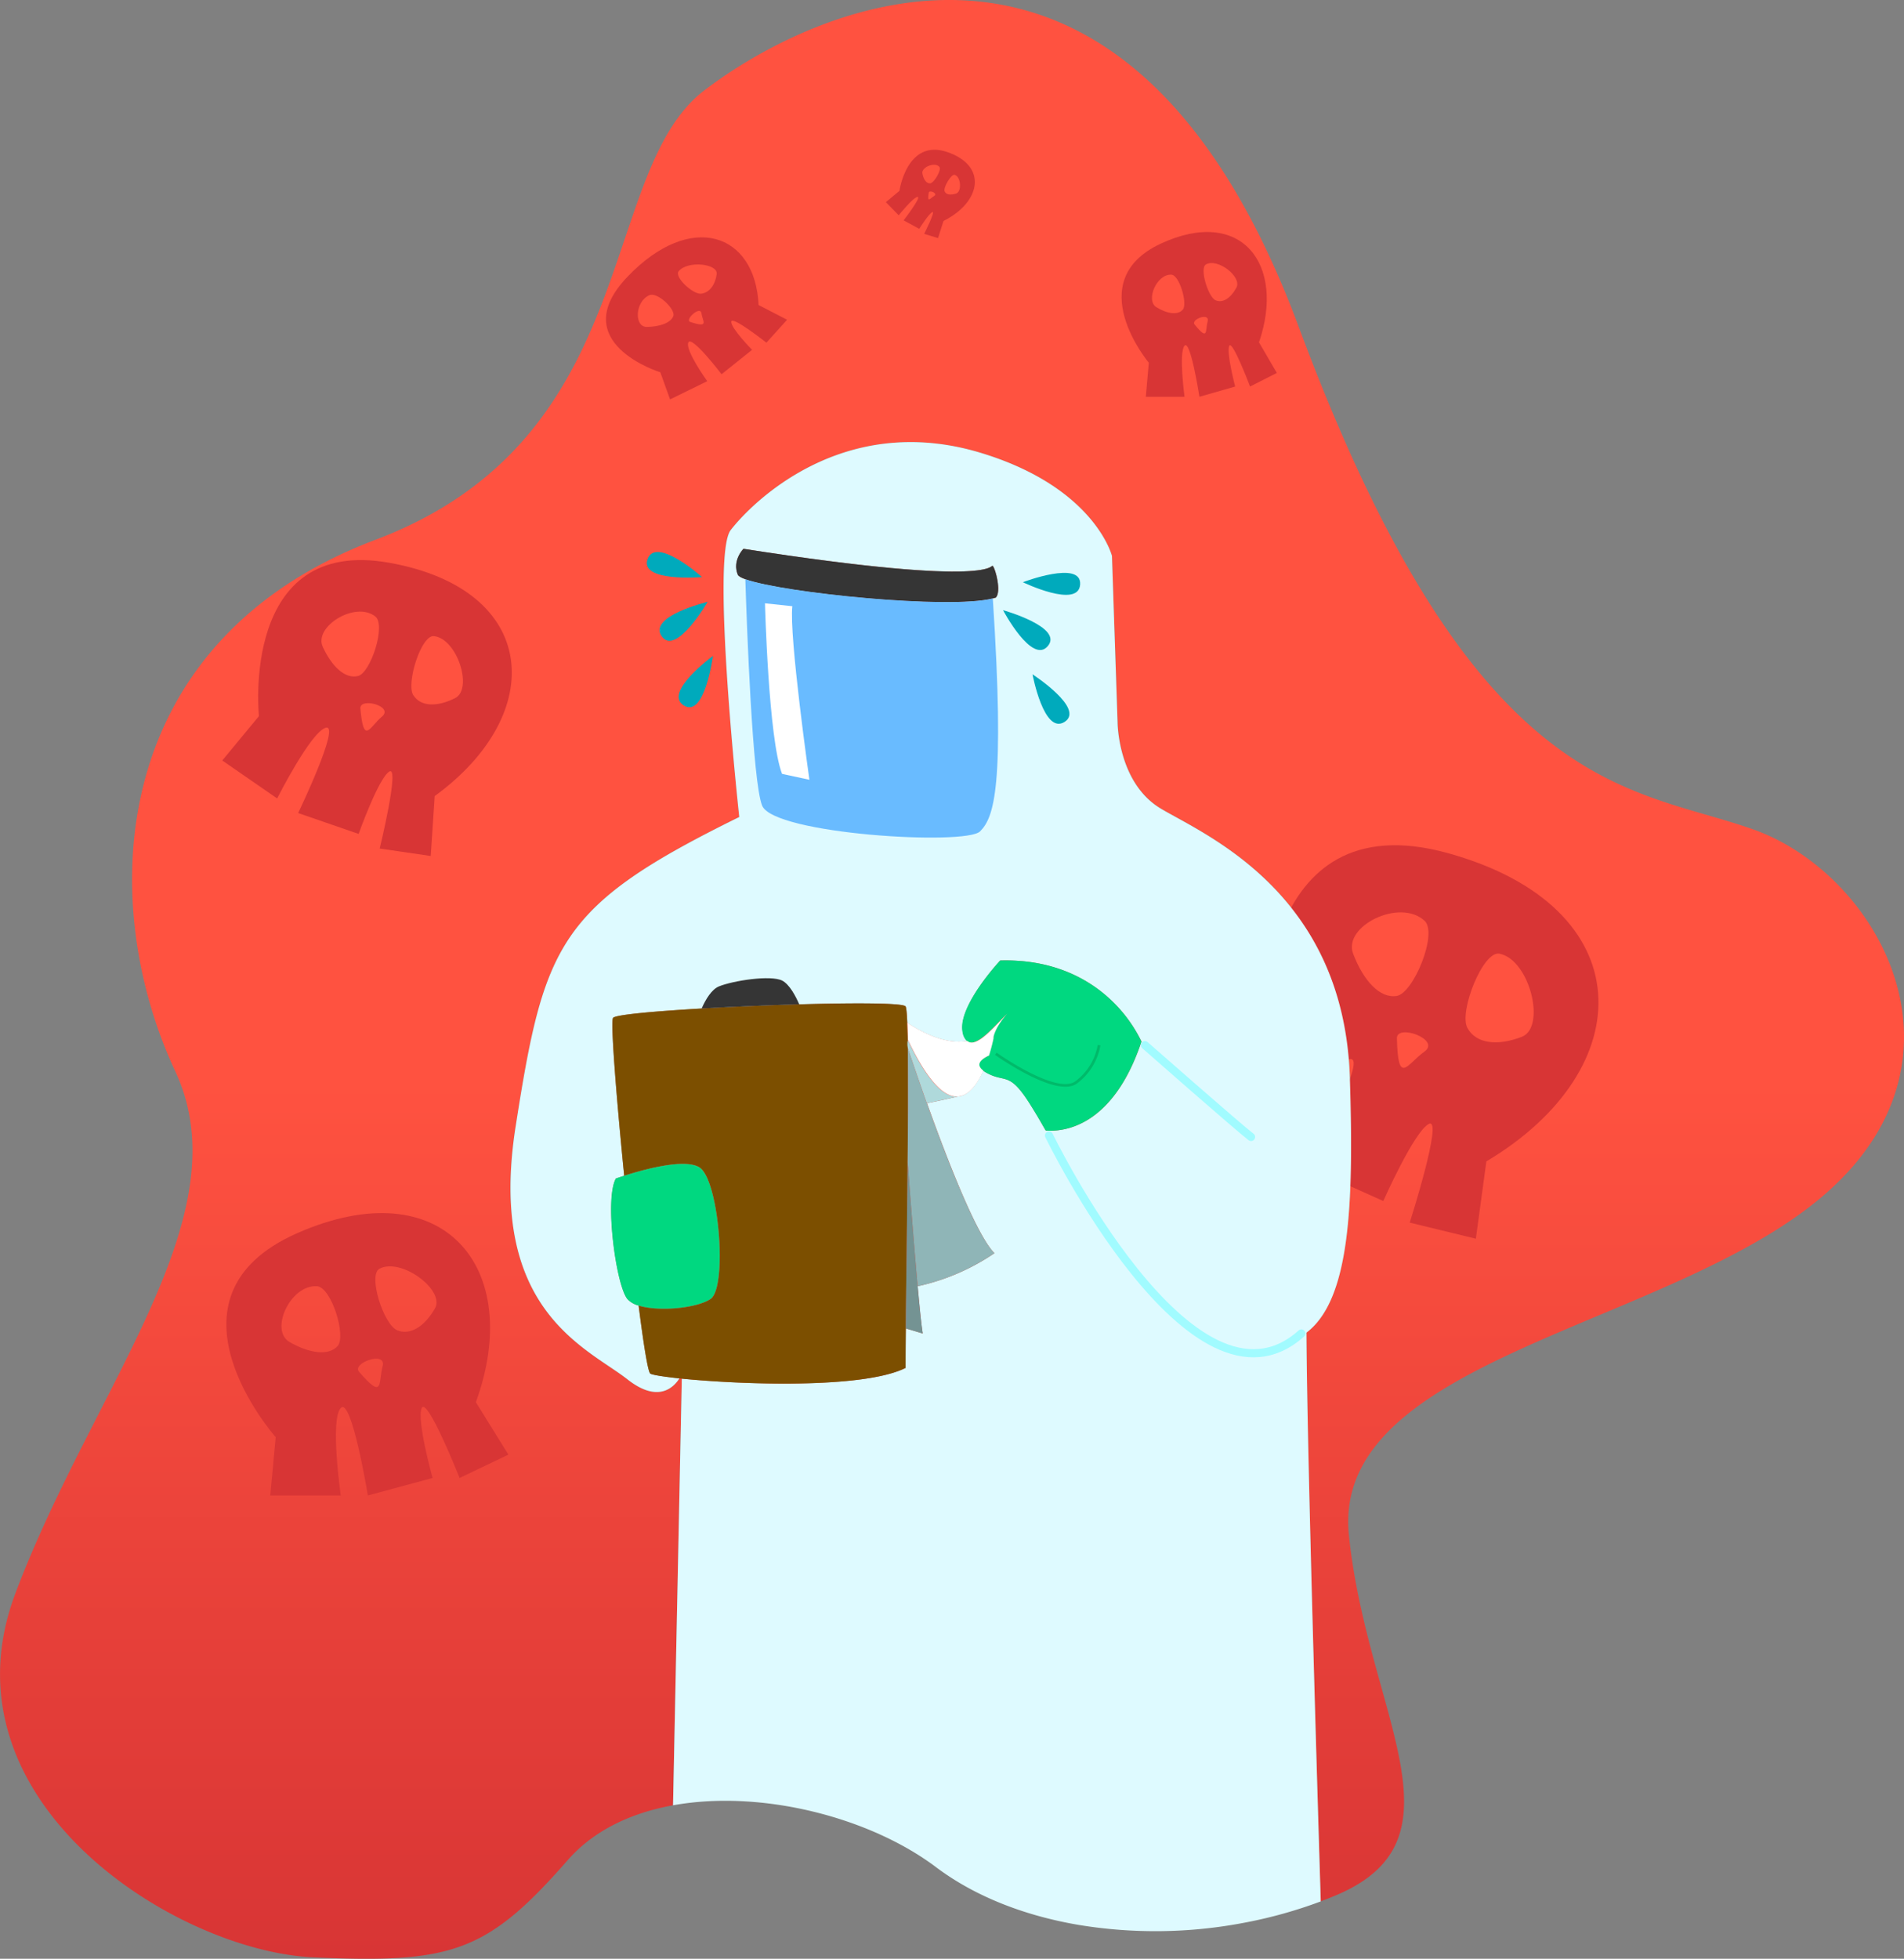 <svg xmlns="http://www.w3.org/2000/svg" xmlns:xlink="http://www.w3.org/1999/xlink" viewBox="0 0 702.43 722.29"><rect x="0" y="0" width="702.43" height="722.29" fill="#808080" stroke="none"/><defs><style>.cls-1{fill:#ff3e3e;}.cls-2{fill:url(#linear-gradient);}.cls-3{fill:#d83535;}.cls-4{fill:#defaff;}.cls-5{fill:#353535;}.cls-6{fill:#afd9db;}.cls-7{fill:#69bbff;}.cls-8{fill:#00d880;}.cls-9{fill:#7c4f00;}.cls-10{fill:#fff;}.cls-11{fill:#8fb5b7;}.cls-12{fill:#749393;}.cls-13{fill:#00aabc;}.cls-14,.cls-15{fill:none;}.cls-14{stroke:#a1fbff;stroke-linecap:round;stroke-linejoin:round;stroke-width:3px;}.cls-15{stroke:#00ba6a;stroke-miterlimit:10;}</style><linearGradient id="linear-gradient" x1="351.22" y1="18.64" x2="351.22" y2="721.07" gradientUnits="userSpaceOnUse"><stop offset="0.54" stop-color="#ff5240"/><stop offset="1" stop-color="#d83535"/></linearGradient></defs><g id="Layer_2" data-name="Layer 2"><g id="death"><path class="cls-1" d="M366.32,208.72c1.06,1.06,3.18,9.52,1.06,11.64-.34.11-.71.22-1.11.31-16.19,4.14-77.35-2-91.3-7.08-1.61-.6-2.59-1.16-2.8-1.7-2.12-5.29,2.11-9.52,2.11-9.52C369.5,217.18,365.26,207.66,366.32,208.72Z"/><path class="cls-2" d="M674.31,439.45c-56.17,50.05-183.49,60.84-176.66,126.73s44.86,111.89-4.83,132.73c-1.85.77-3.72,1.52-5.61,2.22-1-32.88-5.07-165.12-5.27-209.73,16-12.11,17.55-46.78,16.1-93.84-2.12-68.76-54-89.92-69.83-99.44s-15.87-31.74-15.87-31.74L410.23,205s-6.35-25.39-48.67-38.09c-51.12-15.34-84.63,19-92,28.57s3.17,105.79,3.17,105.79c-66.65,32.8-71.94,46.55-82.52,114.26s26.45,81.46,41.26,93.1c11.35,8.92,17.11,2.93,19.19-.36-6-.64-10-1.29-10.72-1.76-.88-.58-2.49-10.71-4.32-25.09a8.43,8.43,0,0,1-4.15-2.42c-4.23-5.28-8.46-37-4.23-44.43,0,0,1.17-.42,3.06-1-2.93-29.36-5.09-56.74-4.12-58.2.78-1.16,14.91-2.45,32.71-3.47,11.35-.65,24.18-1.2,36-1.53,20.74-.59,38.35-.53,39.21.76.28.43.48,2.55.63,6,4.93,3.31,13.86,8.18,22.09,6.73a5.68,5.68,0,0,1-1.57-3.2C353.1,371.11,369,354.19,369,354.19c22.4-.65,37.45,9.18,46.3,20.54a52.89,52.89,0,0,1,5.83,9.33c-10.69,32-29.26,33.32-35.33,32.82l-1-1.73c-1.13-2-2.47-4.28-4.16-7-8.46-13.75-9.52-8.46-16.92-12.69-.38-.23-.71-.44-1-.65-2.14,4.83-5.24,9.29-9.41,9.54,0,0-4.71,1.14-11.31,2.47,8,22.23,18.4,48.79,24.89,55.29a81,81,0,0,1-28.32,12.19c.77,8.64,1.44,15,1.87,17.43l-6.25-1.87c-.06,5.78-.09,10.76-.09,14.57-15.67,7.82-61,6.12-82.57,3.95l-3.23,157.32c-15.47,2.79-29.25,9.25-38.84,20.21-29.78,34-42.67,38.18-93.8,35.86s-138.71-57.94-110-134.17,84.07-139,59-192.57c-29.49-63-25-158.66,73.9-196S220.18,63.58,259.86,33.31s154.68-86.4,219.26,87.19S600.78,289.61,646.69,305.8,730.5,389.4,674.31,439.45Z"/><path class="cls-3" d="M520.08,450.84l24.4,5.93,3.87-28.5c57.21-34.1,57.4-93.8-14.08-113.65s-68.18,67.32-68.18,67.32l-19.21,19.47,25.27,20.71S490.7,391.55,498,390.53s-16.18,39.55-16.18,39.55l28.51,12.8s11.44-25.83,16.84-28.45S520.08,450.84,520.08,450.84Zm-4.8-83.59c-6.14,1-12.23-5.46-16.08-15.58s17.16-20.59,26.35-12.14C530.56,344.11,521.44,366.3,515.28,367.25Zm10.19,20.56c-6.34,4.48-9.71,12.91-10.12-4.92C515.23,377.36,531.79,383.34,525.47,387.81ZM541.34,379c-3.18-5.9,5.76-28.53,11.85-27.33,11.21,2.21,17.28,27.13,8.27,30.64S544.48,384.89,541.34,379Z"/><path class="cls-4" d="M498,397.56c-2.12-68.76-54-89.92-69.83-99.44s-15.87-31.74-15.87-31.74L410.23,205s-6.35-25.39-48.67-38.09c-51.12-15.34-84.63,19-92,28.57s3.17,105.79,3.17,105.79c-66.65,32.8-71.94,46.55-82.52,114.26s26.45,81.46,41.26,93.1c11.35,8.92,17.11,2.93,19.19-.36-6-.64-10-1.29-10.72-1.76-.88-.58-2.49-10.71-4.32-25.09a8.43,8.43,0,0,1-4.15-2.42c-4.23-5.28-8.46-37-4.23-44.43,0,0,1.17-.42,3.06-1-2.93-29.36-5.09-56.74-4.12-58.2.78-1.16,14.91-2.45,32.71-3.47,11.35-.65,24.18-1.2,36-1.53,20.74-.59,38.35-.53,39.21.76.28.43.48,2.55.63,6,4.93,3.31,13.86,8.18,22.09,6.73a5.68,5.68,0,0,1-1.57-3.2C353.1,371.11,369,354.19,369,354.19c22.4-.65,37.45,9.18,46.3,20.54a52.89,52.89,0,0,1,5.83,9.33c-10.69,32-29.26,33.32-35.33,32.82l-1-1.73c-1.13-2-2.47-4.28-4.16-7-8.46-13.75-9.52-8.46-16.92-12.69-.38-.23-.71-.44-1-.65-2.14,4.83-5.24,9.29-9.41,9.54,0,0-4.71,1.14-11.31,2.47,8,22.23,18.4,48.79,24.89,55.29a81,81,0,0,1-28.32,12.19c.77,8.64,1.44,15,1.87,17.43l-6.25-1.87c-.06,5.78-.09,10.76-.09,14.57-15.67,7.82-61,6.12-82.57,3.95l-3.23,157.32c32.52-5.88,72.52,4.38,97,22.8,14.28,10.75,32.57,17.89,52.54,21.29a174.16,174.16,0,0,0,61.33-.81,169.36,169.36,0,0,0,28.09-7.84c-1-32.88-5.07-165.12-5.27-209.73C498,479.29,499.49,444.62,498,397.56ZM367.38,220.36c-.34.11-.71.22-1.11.31-16.19,4.14-77.35-2-91.3-7.08-1.61-.6-2.59-1.16-2.8-1.7-2.12-5.29,2.11-9.52,2.11-9.52,95.22,14.81,91,5.29,92,6.35S369.5,218.24,367.38,220.36Z"/><path class="cls-5" d="M367.38,220.36c-.34.11-.71.22-1.11.31-16.19,4.14-77.35-2-91.3-7.08-1.61-.6-2.59-1.16-2.8-1.7-2.12-5.29,2.11-9.52,2.11-9.52,95.22,14.81,91,5.29,92,6.35S369.5,218.24,367.38,220.36Z"/><path class="cls-6" d="M366.52,382.41a1.16,1.16,0,0,0,0,.18S366.93,382.43,366.52,382.41Zm-31.21,1.94c-.14-.3-.29-.6-.43-.92,0,.18,0,.35,0,.53l-1.19-1.11,1.23,3.68c1.89,5.61,4.32,12.69,7,20.28,6.6-1.33,11.31-2.47,11.31-2.47C348.64,404.63,342.71,399.71,335.31,384.35Z"/><path class="cls-7" d="M361.56,306.58c-5.29,5.29-76.17,1.06-80.4-9.52-3.56-8.89-5.62-65.59-6.19-83.47,13.95,5,75.11,11.22,91.3,7.08C370.81,290.4,366.68,301.46,361.56,306.58Z"/><path class="cls-8" d="M421.1,384.06c-10.69,32-29.26,33.32-35.33,32.82l-1-1.73c-1.13-2-2.47-4.28-4.16-7-8.46-13.75-9.52-8.46-16.92-12.69-.38-.23-.71-.44-1-.65-3.23-2.41-.49-4.41,2.09-5.59.92-2.91,1.45-5.34,1.64-6.24,0-.1,0-.18,0-.24s0-.14,0-.14.45-.16,0-.18c.83-3.7,4-7.39,5.16-8.69-3.11,3.13-6.66,7.13-9.71,9.24-2.06,1.44-3.89,2-5.19.88a5.68,5.68,0,0,1-1.57-3.2C353.1,371.11,369,354.19,369,354.19c22.4-.65,37.45,9.18,46.3,20.54A52.89,52.89,0,0,1,421.1,384.06Z"/><path class="cls-9" d="M335,408.16c0,6.41-.07,13.3-.14,20.38-.14,15.66-.36,32.22-.53,46.46-.06,5.34-.12,10.34-.16,14.85-.06,5.78-.09,10.76-.09,14.57-15.67,7.82-61,6.12-82.57,3.95l-.87-.08c-6-.64-10-1.29-10.72-1.76-.88-.58-2.49-10.71-4.32-25.09,7.5,2.33,21.45,1,26.53-2.42,6.35-4.23,3.18-44.43-4.23-48.66-5.74-3.29-21.06,1.08-27.62,3.19-2.93-29.36-5.09-56.74-4.12-58.2.78-1.16,14.91-2.45,32.71-3.47,11.35-.65,24.18-1.2,36-1.53,20.74-.59,38.35-.53,39.21.76.28.43.48,2.55.63,6,.07,1.77.14,3.9.19,6.31h0a9.05,9.05,0,0,0,0,3.1C335,392.54,335,400,335,408.16Z"/><path class="cls-10" d="M371.68,373.72c-1.2,1.3-4.33,5-5.16,8.69a1.16,1.16,0,0,0,0,.18s0,.06,0,.14,0,.14,0,.24c-.19.9-.72,3.33-1.64,6.24-2.58,1.18-5.32,3.18-2.09,5.59-2.14,4.83-5.24,9.29-9.41,9.54-4.63.29-10.56-4.63-18-20-.14-.3-.29-.6-.43-.92h0c-.05-2.41-.12-4.54-.19-6.31,4.93,3.31,13.86,8.18,22.09,6.73,1.3,1.13,3.13.56,5.19-.88C365,380.85,368.57,376.85,371.68,373.72Z"/><path class="cls-11" d="M366.85,462.1a81,81,0,0,1-28.32,12.19c-1.1-12.36-2.44-29.32-3.69-45.75.07-7.08.11-14,.14-20.38,0-8.21,0-15.62-.06-21.63,1.89,5.61,4.32,12.69,7,20.28C349.91,429,360.36,455.6,366.85,462.1Z"/><path class="cls-12" d="M340.4,491.72l-6.25-1.87c0-4.51.1-9.51.16-14.85.17-14.24.39-30.8.53-46.46,1.25,16.43,2.59,33.39,3.69,45.75C339.3,482.93,340,489.32,340.4,491.72Z"/><path class="cls-8" d="M262.11,479c-5.08,3.4-19,4.75-26.53,2.42a8.43,8.43,0,0,1-4.15-2.42c-4.23-5.28-8.46-37-4.23-44.43,0,0,1.17-.42,3.06-1,6.56-2.11,21.88-6.48,27.62-3.19C265.29,434.59,268.46,474.79,262.11,479Z"/><path class="cls-5" d="M294.85,370.35c-11.82.33-24.65.88-36,1.53,1.46-3.3,3.66-7.06,6.44-8.17,5.29-2.12,19-4.23,23.27-2.12C291.28,363,293.57,367.37,294.85,370.35Z"/><path class="cls-13" d="M261.06,221.94s-22.22,5.29-16.93,12.7S261.06,221.94,261.06,221.94Z"/><path class="cls-13" d="M263,241.91s-18.47,13.43-10.73,18.23S263,241.91,263,241.91Z"/><path class="cls-13" d="M370.05,225s10.67,20.2,16.52,13.23S370.05,225,370.05,225Z"/><path class="cls-13" d="M380.92,248.66s4.18,22.45,11.84,17.53S380.92,248.66,380.92,248.66Z"/><path class="cls-13" d="M259,212.8s-17-15.21-20.09-6.63S259,212.8,259,212.8Z"/><path class="cls-13" d="M377.35,214.69s20.57,9.91,21.14.82S377.35,214.69,377.35,214.69Z"/><path class="cls-14" d="M422.39,385.4s34.92,30.68,39.15,33.85"/><path class="cls-14" d="M387,418.72s52.9,109,93.1,73"/><path class="cls-15" d="M367.38,388.57S389.6,404.44,397,399.15a21.75,21.75,0,0,0,8.47-13.75"/><path class="cls-3" d="M461.17,142.53l9.89-5-6.59-11.29c9.89-28.86-6.59-50.19-36.26-36.38s-4.39,43.9-4.39,43.9l-1.1,12.55H437s-2.2-16.31,0-18.82,5.49,18.82,5.49,18.82l13.19-3.77s-3.29-12.54-2.19-15S461.17,142.53,461.17,142.53Zm-24.79-28.38c-1.81,2.14-5.65,1.63-9.75-.86s.09-12.34,5.54-12C435.13,101.44,438.2,112,436.38,114.15Zm9.14,4.35c-.9,3.45.3,7.44-4.78,1.2C439.16,117.77,446.42,115.06,445.52,118.5Zm2.92-7.78c-2.71-1.17-6-11.85-3.56-13.2,4.4-2.49,13.36,4.62,11.28,8.5S451.14,111.91,448.44,110.72Z"/><path class="cls-3" d="M140.08,312.9l18.83,2.75,1.46-22.1c41.67-30.29,38.72-76-16.56-86s-48.28,56.52-48.28,56.52L82,280.43l20.25,14s12.5-24.76,18-26.08S110,299.81,110,299.81l22.3,7.7s7.35-20.6,11.32-23S140.08,312.9,140.08,312.9Zm-8-63.63c-4.61,1.19-9.57-3.28-13-10.74s12-17,19.37-11.22C142.51,230.45,136.74,248.1,132.11,249.27Zm8.8,15c-4.58,3.89-6.7,10.59-7.93-3C132.59,257,145.48,260.38,140.91,264.26Zm11.59-7.91c-2.72-4.28,2.9-22.26,7.59-21.79,8.62.87,14.52,19.5,7.86,22.85S155.19,260.63,152.5,256.35Z"/><path class="cls-3" d="M282.74,126.36l7.64-8.45-10.52-5.43C278.66,86,254.92,77.61,231.54,102s12.07,35.28,12.07,35.28l3.59,10,13.72-6.72s-8.16-11.31-7-14.24S266.2,138,266.2,138L277.46,129s-7.81-7.94-7.68-10.36S282.74,126.36,282.74,126.36Zm-34.34-9.8c-.94,2.47-4.82,3.89-9.69,4s-4.48-9.39.87-11.71C242.49,107.54,249.36,114.09,248.4,116.56Zm10.39-1c.42,3,3,5.48-4.14,3.16C252.42,118,258.38,112.52,258.79,115.55Zm-.07-7.26c-3,.39-10.12-6.16-8.32-8.31,3.3-4,14.55-2.79,14,1.12S261.75,107.92,258.72,108.29Z"/><path class="cls-3" d="M169.56,545l18-8.6-12-19.34c18-49.47-12-86-65.85-62.36s-8,75.25-8,75.25l-2,21.5h26s-4-28,0-32.25,10,32.25,10,32.25L159.59,545s-6-21.51-4-25.8S169.56,545,169.56,545Zm-45-48.65c-3.28,3.66-10.26,2.79-17.72-1.47s.18-21.16,10.07-20.6C122.27,474.61,127.85,492.73,124.54,496.39Zm16.6,7.45c-1.63,5.91.54,12.75-8.68,2.07C129.6,502.59,142.78,498,141.14,503.84Zm5.31-13.32c-4.92-2-10.82-20.31-6.48-22.63,8-4.26,24.27,7.92,20.5,14.58S151.35,492.55,146.45,490.52Z"/><path class="cls-3" d="M340.94,86.24l5.13,1.56,2-6.31c13.93-7,16.34-20.32,1.41-25.42s-17.66,14.32-17.66,14.32l-5,4.15,4.73,4.85s5.3-6.62,6.95-6.78-5.13,8.65-5.13,8.65l5.76,3.12s3.54-5.64,4.84-6.17S340.94,86.24,340.94,86.24Zm2.27-18.64c-1.39.15-2.48-1.34-2.92-3.63s4.59-4.41,6.27-2.44C347.48,62.59,344.6,67.44,343.21,67.6Zm1.42,4.67c-1.57.93-2.65,2.78-2-1.19C342.79,69.84,346.2,71.33,344.63,72.27Zm3.84-1.81c-.46-1.34,2.4-6.29,3.69-6,2.38.6,2.73,6.21.6,6.9S348.93,71.8,348.47,70.46Z"/><path class="cls-10" d="M282.22,222.47s1.26,49.88,6.3,62.9l10.09,2.17s-7.56-53.14-6.3-64Z"/></g></g></svg>